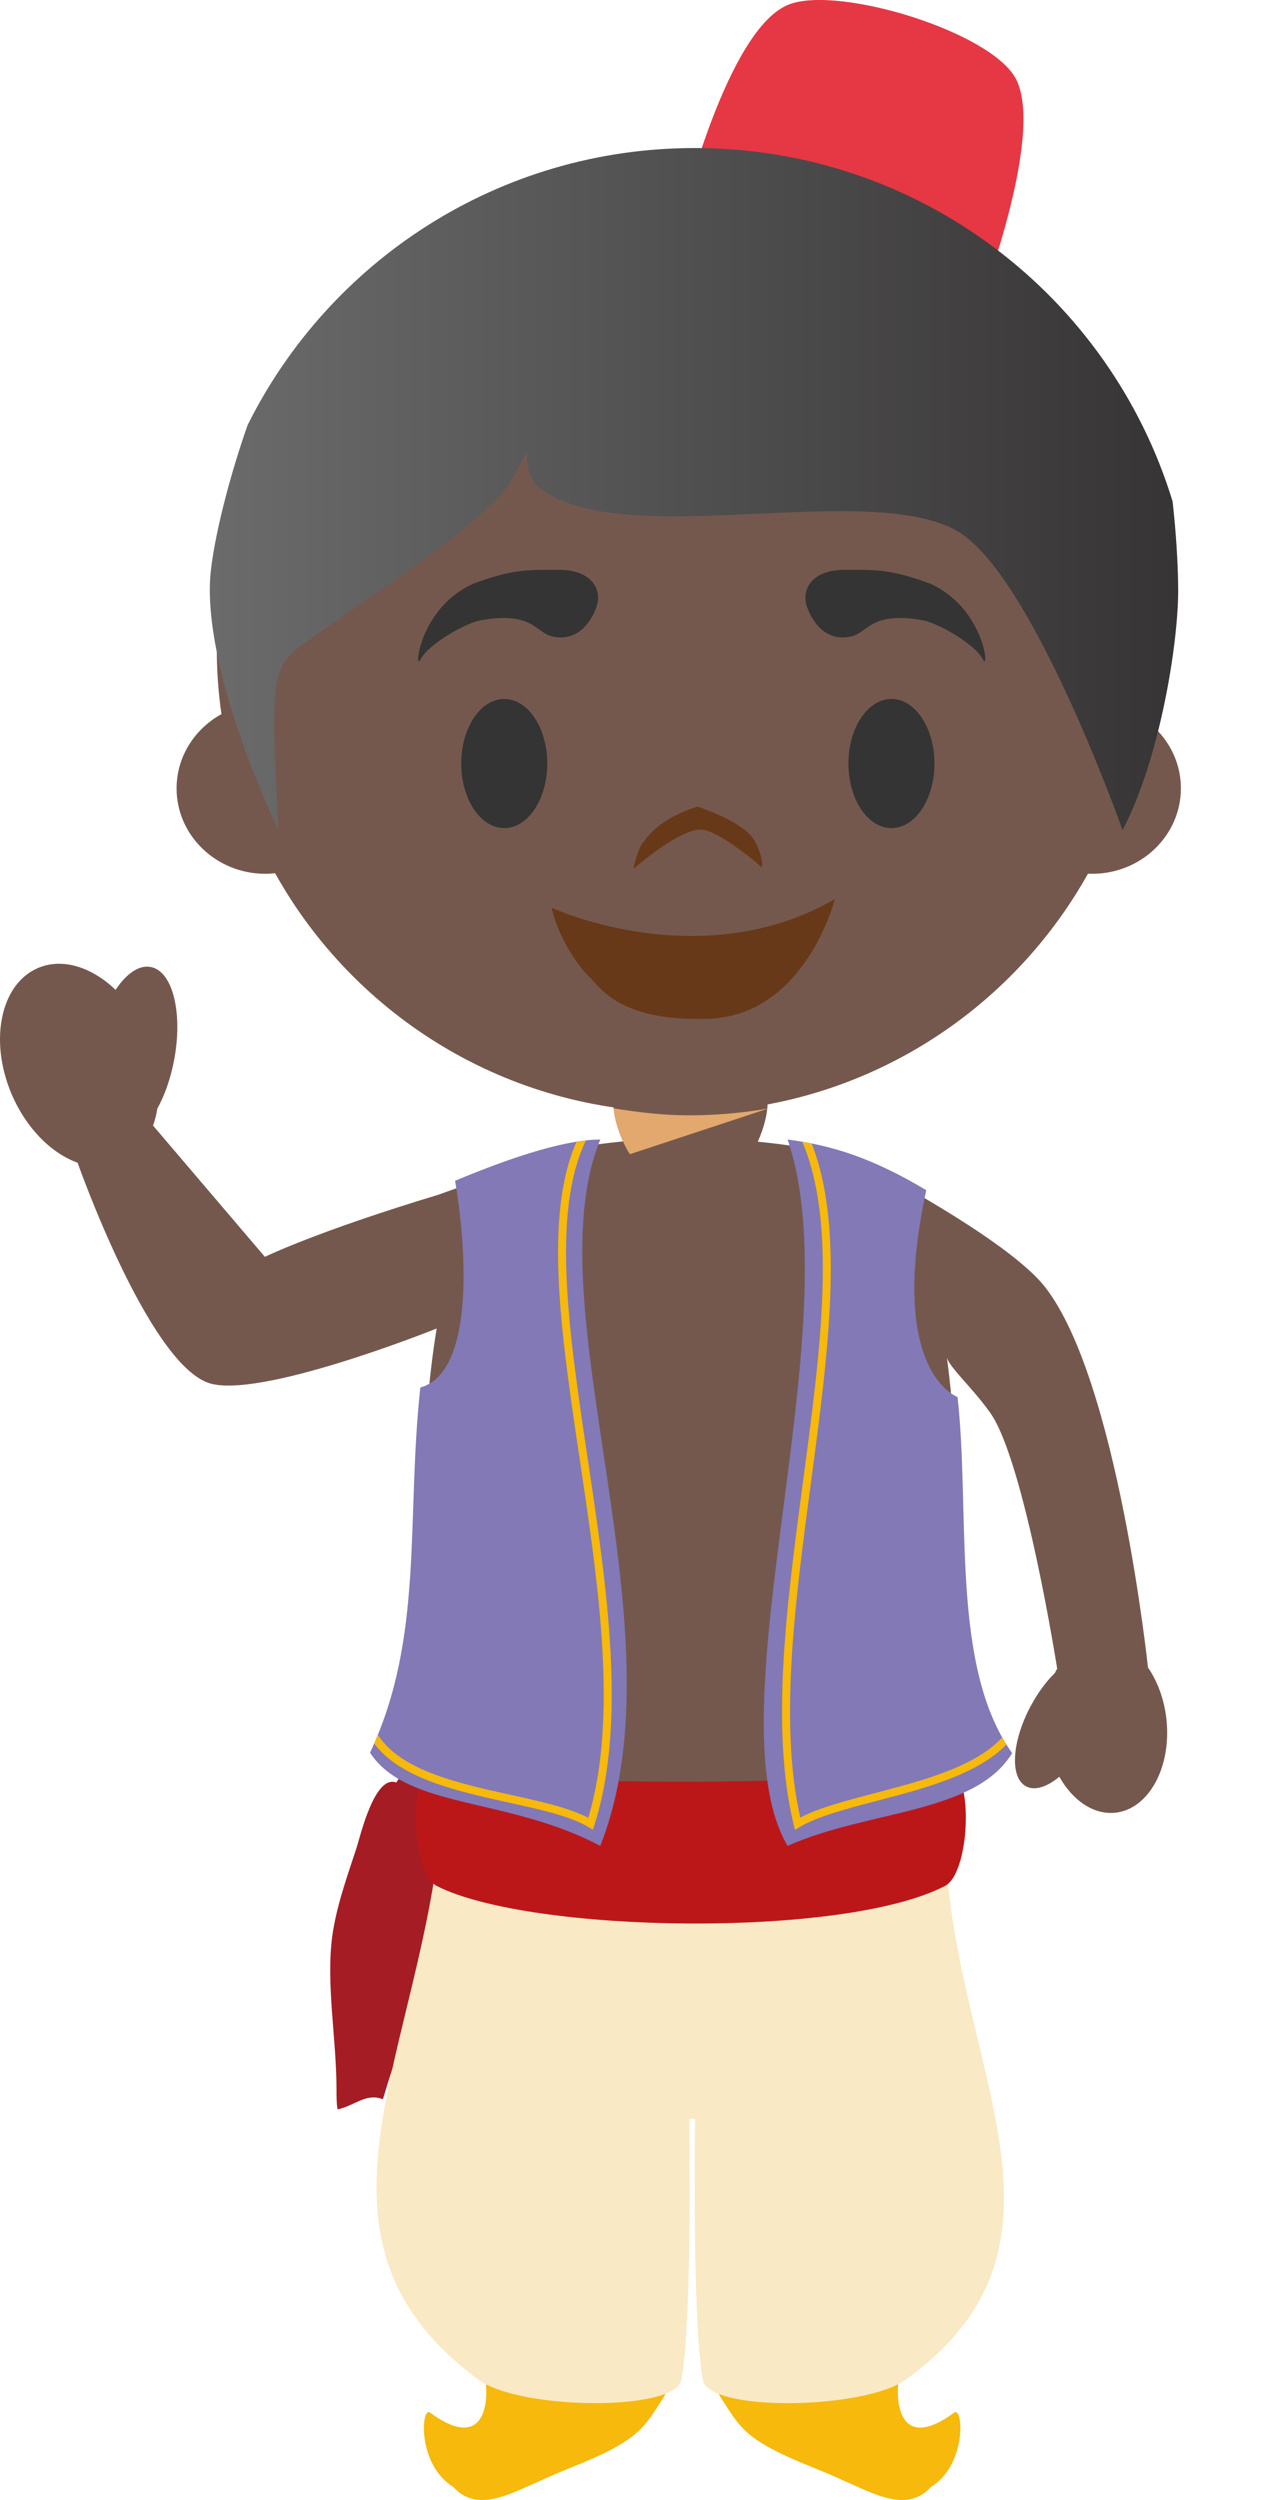 <svg version="1.1" xmlns="http://www.w3.org/2000/svg" xmlns:xlink="http://www.w3.org/1999/xlink" width="59.271" height="116.147" viewBox="0,0,59.271,116.147"><defs><linearGradient x1="223.312" y1="144.248" x2="268.329" y2="144.248" gradientUnits="userSpaceOnUse" id="color-1"><stop offset="0" stop-color="#6b6b6b"/><stop offset="1" stop-color="#363435"/></linearGradient></defs><g transform="translate(-213.559,-121.527)"><g data-paper-data="{&quot;isPaintingLayer&quot;:true}" fill-rule="evenodd" stroke="none" stroke-width="1" stroke-linecap="butt" stroke-linejoin="miter" stroke-miterlimit="10" stroke-dasharray="" stroke-dashoffset="0" style="mix-blend-mode: normal"><path d="M214.095,172.351c-1.057,-2.497 -0.503,-5.121 1.237,-5.854c1.134,-0.482 2.496,-0.04 3.6,1.018c0.498,-0.752 1.091,-1.17 1.638,-1.062c1.026,0.199 1.505,2.156 1.075,4.37c-0.165,0.846 -0.439,1.605 -0.773,2.211c-0.04,0.268 -0.106,0.531 -0.199,0.785l5.2,6.1c0,0 2.386,-1.172 8.068,-2.887l2.895,-1.038c1.256,-0.872 4.016,-1.275 5.686,-1.438c-0.281,-0.621 -0.45,-1.298 -0.45,-1.794h7.171c0,0.496 -0.173,1.184 -0.456,1.808c1.696,0.159 4.429,0.56 5.639,1.434c0.64,0.343 6.12,3.286 7.712,5.313c3.383,4.319 4.787,17.695 4.787,17.68c0.444,0.644 0.76,1.484 0.86,2.42c0.236,2.224 -0.829,4.163 -2.38,4.327c-1.014,0.104 -1.983,-0.571 -2.6,-1.67c-0.572,0.472 -1.142,0.661 -1.545,0.446c-0.765,-0.403 -0.672,-2.065 0.202,-3.709c0.332,-0.625 0.726,-1.162 1.136,-1.558c0.032,-0.07 0.065,-0.135 0.106,-0.2c0,0 -1.509,-9.619 -3.113,-11.891c-0.809,-1.138 -1.822,-2.033 -2.009,-2.539c1.258,9.521 -0.147,22.763 -0.147,22.763l-1.61,13.91l-0.43,10.907h-0.006c-2.915,0.61 -8.191,0.403 -9.081,0h0.002v-10.915l-0.489,-7.102h-0.27l-0.479,7.102v10.915h-0.004c-2.143,0.61 -9.091,0 -9.091,0l-0.438,-10.907l-1.618,-13.908v-0.002c0,0 -1.631,-14.581 -0.064,-24.138c-0.083,0.036 -8.354,3.344 -10.628,2.52c-2.824,-1.021 -6.062,-10.221 -6.062,-10.221h0.004c-1.218,-0.434 -2.394,-1.593 -3.076,-3.197" data-paper-data="{&quot;origPos&quot;:null}" fill="#75584d"/><path d="M242.841,175.149c-0.407,-0.614 -0.687,-1.516 -0.757,-2.13c1.138,0.183 2.306,0.325 3.495,0.325c1.224,0.001 2.446,-0.103 3.652,-0.311l-0.016,0.014l-6.374,2.102" fill="#e2a86e"/><path d="M247.046,232.146c-0.06,0.249 -0.169,0.482 0,0.739c0.54,0.83 0.857,1.418 1.655,1.973c1.236,0.847 2.795,1.302 4.157,1.955c1.24,0.519 2.862,1.498 3.966,0.263c1.702,-1.043 1.504,-3.762 1.097,-3.463c-2.665,1.943 -2.718,-0.72 -2.581,-1.467zM244.421,232.146c0.06,0.249 0.167,0.482 0,0.739c-0.541,0.83 -0.859,1.418 -1.657,1.973c-1.235,0.847 -2.793,1.302 -4.157,1.955c-1.239,0.519 -2.862,1.498 -3.967,0.263c-1.7,-1.043 -1.501,-3.762 -1.093,-3.463c2.662,1.943 2.713,-0.72 2.577,-1.467z" fill="#f6b90c"/><path d="M229.005,211.476c0.197,-1.402 0.688,-2.753 1.13,-4.104c0.175,-0.551 0.844,-3.416 1.846,-3.03c0.244,-0.416 0.688,-0.799 1.698,-0.013c1.22,3.03 0.071,4.836 0.071,4.836c-0.017,0.546 -0.061,1.091 -0.134,1.633c-0.291,2.859 -1.472,5.556 -2.256,8.26c-0.786,-0.313 -1.325,0.311 -2.109,0.466c-0.049,-0.258 -0.049,-0.622 -0.049,-0.934c0,-2.337 -0.494,-4.88 -0.197,-7.114" fill="#a51c24"/><path d="M233.961,207.266c4.829,-3.363 19.015,-3.756 23.545,0c0.334,10.19 7.009,18.467 -1.861,24.83c-1.911,1.372 -9.148,1.506 -9.415,0c-0.497,-2.779 -0.361,-12.135 -0.361,-12.135h-0.27c0,0 0.151,9.36 -0.364,12.135c-0.271,1.481 -7.518,1.394 -9.415,0c-8.675,-6.363 -3.072,-14.562 -1.86,-24.83" fill="#f9e9c4"/><path d="M257.49,209.145c-4.702,2.45 -19.298,2.208 -23.632,0c-1.227,-0.622 -1.35,-5.761 0,-5.49c4.334,0.866 18.169,0.866 23.633,0c1.356,-0.219 1.221,4.857 0,5.49" fill="#bc1718"/><path d="M241.464,174.468c-3.164,7.76 3.953,22.815 0,32.817c-4.332,-2.29 -8.97,-1.693 -10.705,-4.33c2.525,-5.345 1.672,-10.848 2.34,-16.965c2.628,-0.729 2.092,-6.865 1.615,-9.605c2.045,-0.853 4.87,-1.907 6.75,-1.917M256.618,176.822c-1.83,8.477 1.454,9.607 1.454,9.607c0.608,5.434 -0.348,12.514 2.54,16.548c-1.757,2.842 -6.679,2.627 -10.441,4.309c-3.597,-6.115 2.99,-24.161 0,-32.818c2.099,0.271 3.976,0.877 6.447,2.354" fill="#8279b6"/><path d="M240.877,189.274c0.9,6.03 1.832,12.262 0.316,17.037l-0.074,0.224l-0.2,-0.122c-0.848,-0.511 -2.24,-0.818 -3.71,-1.14c-2.374,-0.522 -5.027,-1.106 -6.254,-2.74c0.058,-0.134 0.115,-0.269 0.171,-0.405c1.071,1.663 3.766,2.254 6.158,2.783c1.396,0.305 2.716,0.596 3.622,1.07c1.394,-4.667 0.482,-10.758 -0.397,-16.652c-0.864,-5.794 -1.684,-11.285 -0.147,-14.762c0.147,-0.02 0.298,-0.043 0.438,-0.059c-1.623,3.359 -0.798,8.905 0.077,14.766M260.342,202.58c-1.356,1.394 -3.814,2.036 -6.024,2.614c-1.419,0.372 -2.758,0.722 -3.587,1.219l-0.217,0.132l-0.06,-0.246c-1.09,-4.508 -0.315,-10.303 0.43,-15.908c0.822,-6.156 1.601,-11.983 -0.029,-15.82c0.144,0.024 0.289,0.051 0.434,0.077c1.545,3.929 0.778,9.701 -0.035,15.792c-0.729,5.473 -1.484,11.124 -0.492,15.531c0.871,-0.46 2.134,-0.789 3.464,-1.137c2.203,-0.576 4.656,-1.215 5.922,-2.588c0.064,0.114 0.127,0.224 0.194,0.334" fill="#f6b90c"/><path d="M258.966,136.065l-13.709,-4.529c0,0 2.116,-8.744 5.006,-9.812c2.354,-0.871 9.42,1.302 10.531,3.485c1.372,2.68 -1.828,10.856 -1.828,10.856" fill="#e63744"/><path d="M266.619,154.854c1.107,0.712 1.836,1.922 1.836,3.302c0,2.189 -1.85,3.967 -4.124,3.967c-0.067,0 -0.13,-0.002 -0.195,-0.006c-3.697,6.616 -10.77,11.09 -18.89,11.09c-8.122,0 -15.205,-4.484 -18.898,-11.11c-0.146,0.016 -0.301,0.026 -0.453,0.026c-2.28,0 -4.127,-1.778 -4.127,-3.968c0,-1.478 0.843,-2.766 2.085,-3.45c-0.145,-1.01 -0.218,-2.046 -0.218,-3.1c0,-11.926 9.676,-21.598 21.611,-21.598c11.937,0 21.613,9.672 21.613,21.597c0,1.107 -0.08,2.192 -0.24,3.25" data-paper-data="{&quot;origPos&quot;:null}" fill="#75584d"/><path d="M241.311,149.65c0,0 -0.503,1.803 -2.082,1.446c-0.772,-0.174 -0.908,-1.201 -3.386,-0.74c-0.779,0.18 -2.417,1.156 -2.732,1.808c-0.316,0.652 -0.088,-2.392 2.457,-3.522c1.835,-0.675 2.457,-0.642 3.977,-0.642c1.52,0 1.987,0.907 1.766,1.65M251.052,149.65c0,0 0.503,1.803 2.082,1.446c0.772,-0.174 0.908,-1.201 3.386,-0.74c0.779,0.18 2.417,1.156 2.732,1.808c0.316,0.652 0.087,-2.392 -2.457,-3.522c-1.835,-0.675 -2.457,-0.642 -3.977,-0.642c-1.52,0 -1.987,0.907 -1.766,1.65M239,157c0,1.657 -0.895,3 -2,3c-1.105,0 -2,-1.343 -2,-3c0,-1.657 0.895,-3 2,-3c1.105,0 2,1.343 2,3M257,157c0,1.657 -0.895,3 -2,3c-1.105,0 -2,-1.343 -2,-3c0,-1.657 0.895,-3 2,-3c1.105,0 2,1.343 2,3l15.83,1.128" fill="#343434"/><path d="M246.02,160.069c-1.125,0.153 -3.02,1.834 -3.02,1.834c0,0 0.207,-1.009 0.503,-1.299c0.8,-1.156 2.487,-1.604 2.487,-1.604c0,0 2.173,0.703 2.65,1.588c0.443,0.824 0.34,1.238 0.34,1.238c0,0 -2.121,-1.871 -2.96,-1.756z" fill="#683918"/><path d="M239.2,163.696c0,0 6.897,3.208 13.172,-0.397c0,0 -1.39,5.47 -5.95,5.561c-4.115,0.122 -4.984,-1.492 -5.477,-1.956c-0.492,-0.463 -1.42,-1.772 -1.745,-3.208" fill="#683918"/><path d="M268.328,148.791c0.037,2.537 -0.853,8.026 -2.585,11.3c0,0 -4.248,-12.022 -7.748,-13.929c-4.283,-2.327 -15.567,1.028 -19.39,-1.987c-0.635,-0.505 -0.562,-1.636 -0.562,-1.636c0,0 -0.731,1.445 -1.087,1.847c-1.851,2.108 -6.659,5.16 -8.939,6.798c-1.832,1.317 -1.918,1.302 -1.512,8.907c0,0 -3.37,-6.92 -3.185,-11.536c0.052,-1.333 0.697,-4.285 1.75,-7.281c3.8,-7.632 11.684,-12.87 20.79,-12.87c10.466,0 19.309,6.913 22.21,16.42c0.163,1.467 0.246,2.837 0.258,3.967" data-paper-data="{&quot;origPos&quot;:null}" fill="url(#color-1)"/></g></g></svg>